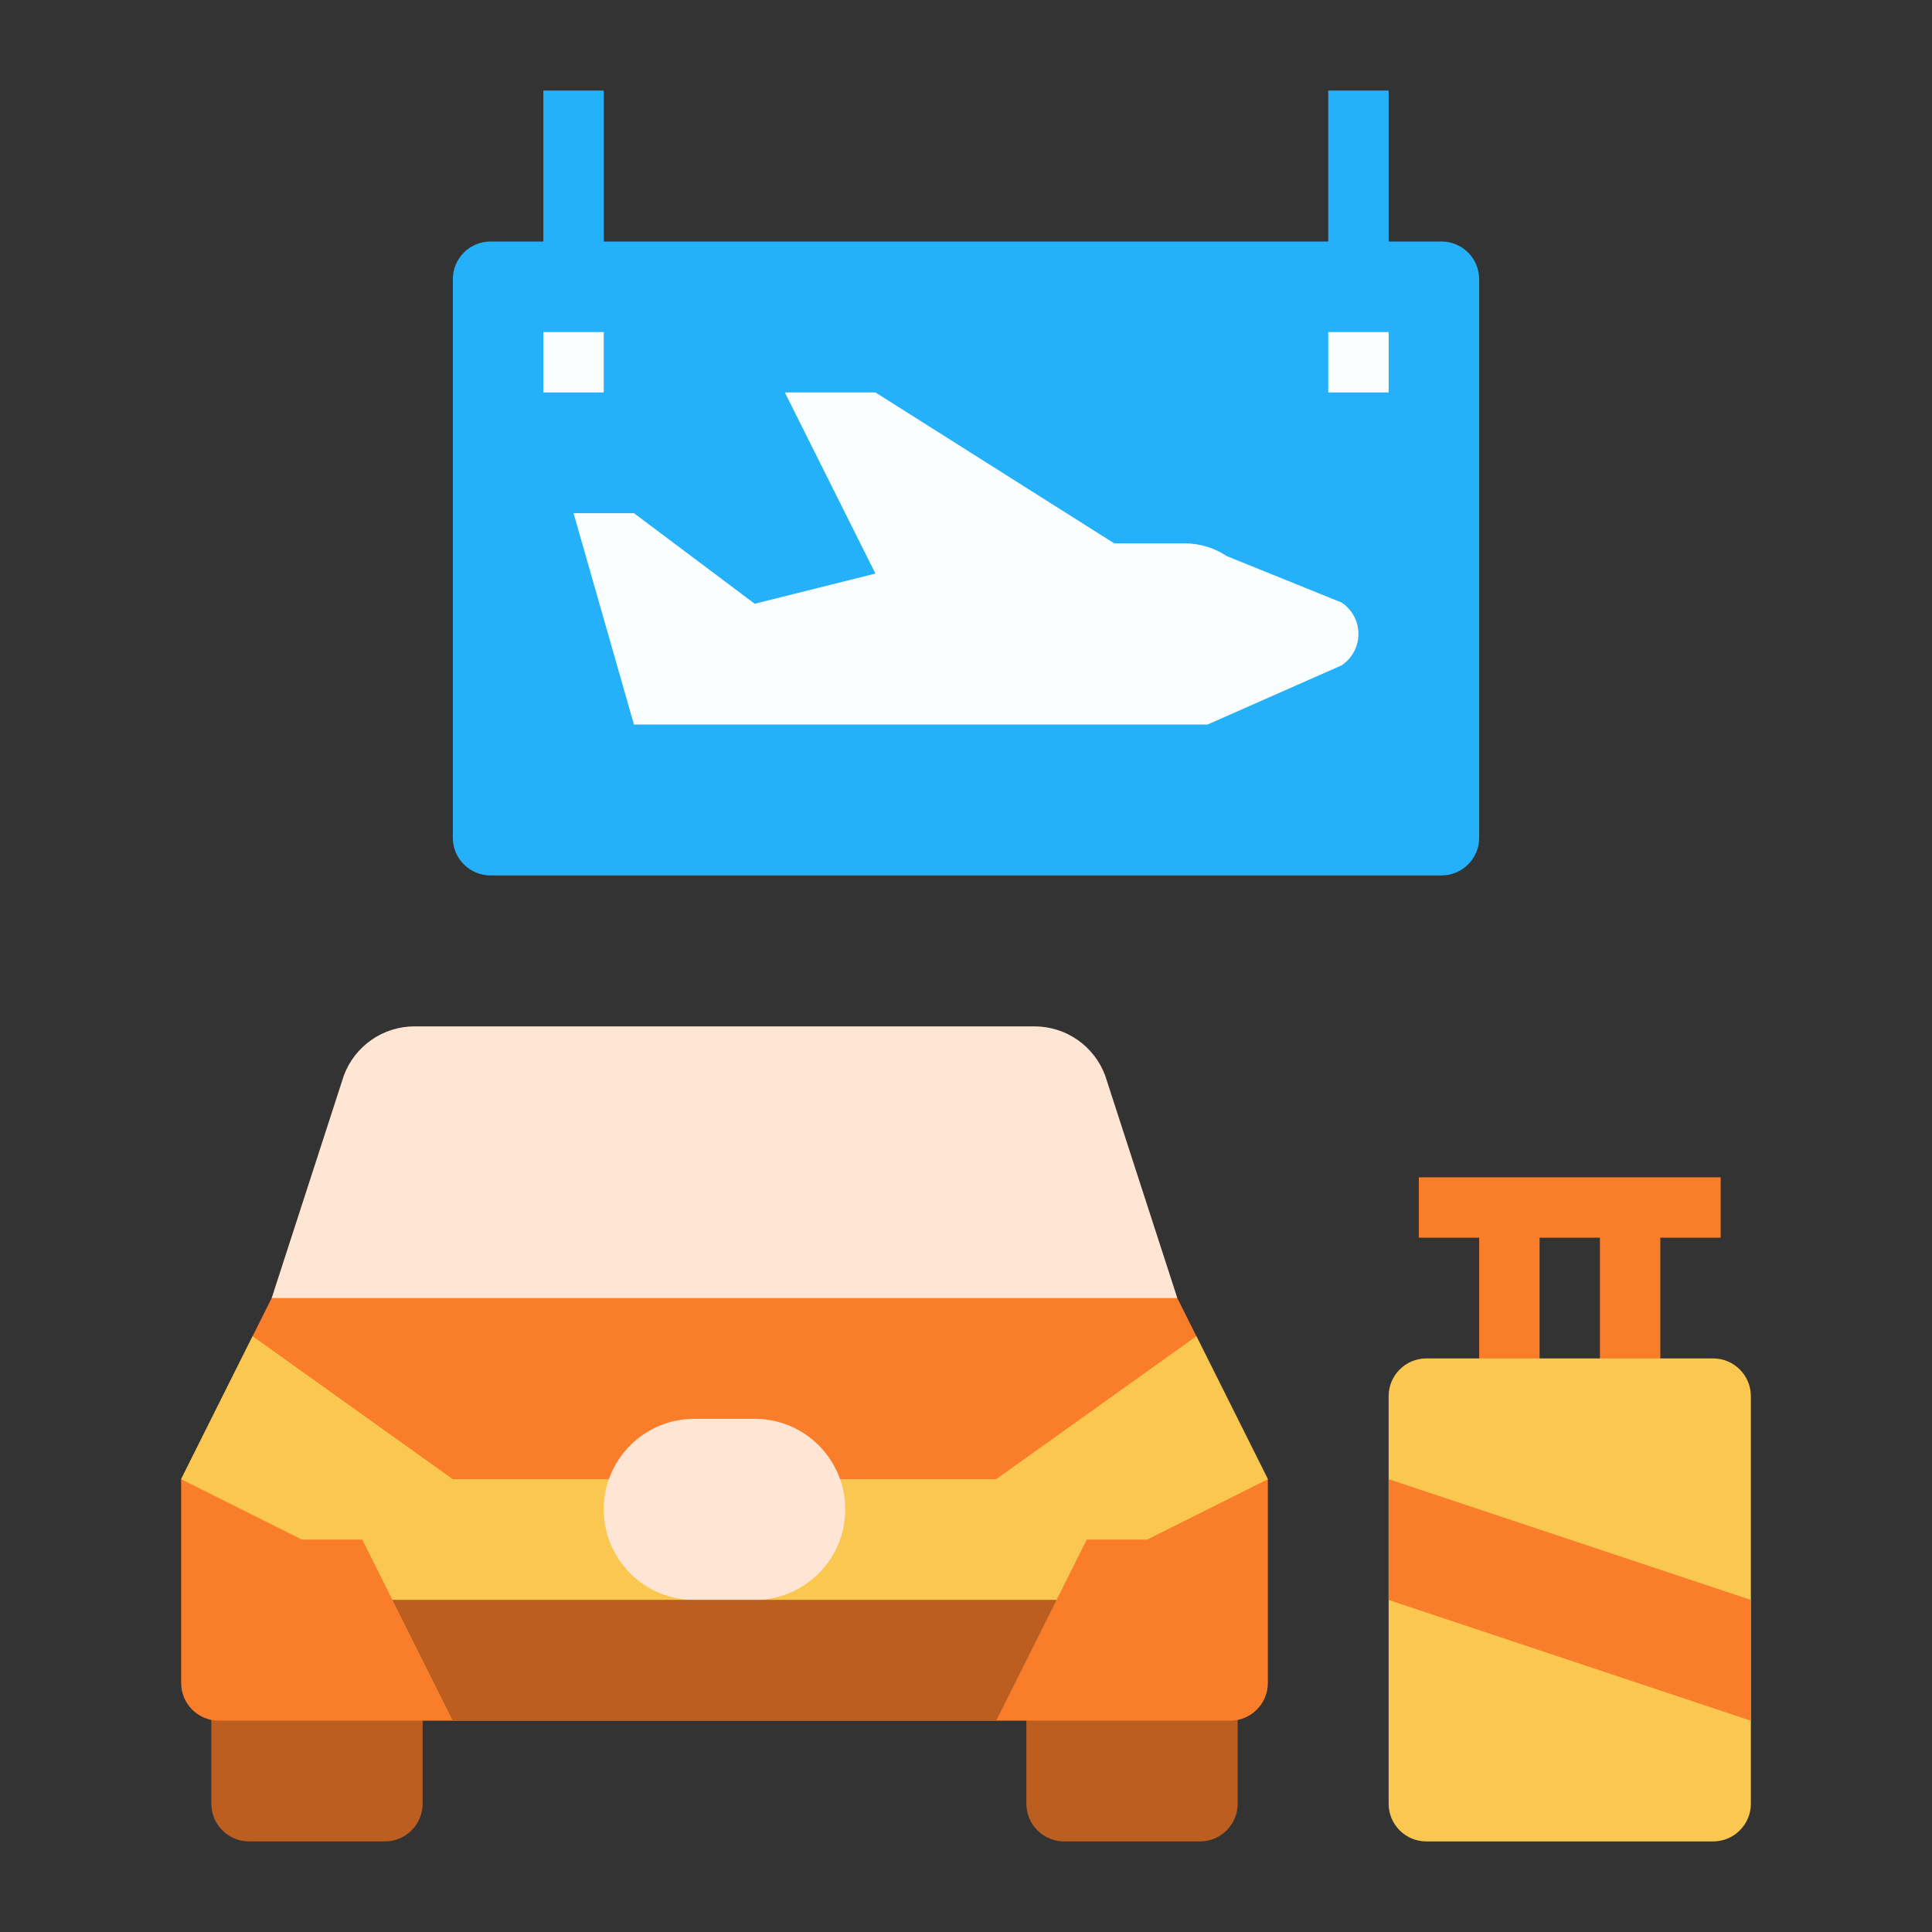 <svg width="90" height="90" viewBox="0 0 90 90" fill="none" xmlns="http://www.w3.org/2000/svg">
<rect x="0" y="0" width="90" height="90" fill="#333333" stroke="none"/>
<path d="M9.844 78.75V84.023C9.844 84.49 10.029 84.937 10.359 85.266C10.688 85.596 11.135 85.781 11.602 85.781H17.93C18.396 85.781 18.843 85.596 19.173 85.266C19.502 84.937 19.688 84.49 19.688 84.023V78.75H9.844Z" fill="#BB5E1F"/>
<path d="M47.812 84.023C47.812 84.49 47.998 84.937 48.327 85.266C48.657 85.596 49.104 85.781 49.57 85.781H55.898C56.129 85.781 56.358 85.736 56.571 85.647C56.784 85.559 56.978 85.43 57.141 85.266C57.305 85.103 57.434 84.909 57.522 84.696C57.611 84.483 57.656 84.254 57.656 84.023V78.75H47.812V84.023Z" fill="#BB5E1F"/>
<path d="M12.656 60.469L8.438 68.906V78.398C8.438 78.865 8.623 79.312 8.952 79.641C9.282 79.971 9.729 80.156 10.195 80.156H57.305C57.771 80.156 58.218 79.971 58.548 79.641C58.877 79.312 59.062 78.865 59.062 78.398V68.906L54.844 60.469L53.438 59.062H14.062L12.656 60.469Z" fill="#FA7D29"/>
<path d="M51.48 50.094C51.229 49.424 50.779 48.846 50.191 48.438C49.603 48.031 48.904 47.812 48.189 47.812H19.311C18.596 47.812 17.897 48.031 17.309 48.438C16.721 48.846 16.271 49.424 16.02 50.094L12.656 60.469H54.844L51.48 50.094Z" fill="#FEE5D4"/>
<path d="M55.732 62.245L46.406 68.906H21.094L11.768 62.245L8.438 68.906L14.062 71.719H16.875L18.281 74.531H49.219L50.625 71.719H53.438L59.062 68.906L55.732 62.245Z" fill="#FAC850"/>
<path d="M35.156 66.094H32.344C30.014 66.094 28.125 67.983 28.125 70.312C28.125 72.642 30.014 74.531 32.344 74.531H35.156C37.486 74.531 39.375 72.642 39.375 70.312C39.375 67.983 37.486 66.094 35.156 66.094Z" fill="#FEE5D4"/>
<path d="M18.281 74.531L21.094 80.156H46.406L49.219 74.531H18.281Z" fill="#BB5E1F"/>
<path d="M80.156 54.844H66.094V57.656H68.906V64.688H71.719V57.656H74.531V64.688H77.344V57.656H80.156V54.844Z" fill="#FA7D29"/>
<path d="M79.805 63.281H66.445C65.475 63.281 64.688 64.068 64.688 65.039V84.023C64.688 84.994 65.475 85.781 66.445 85.781H79.805C80.775 85.781 81.562 84.994 81.562 84.023V65.039C81.562 64.068 80.775 63.281 79.805 63.281Z" fill="#FAC850"/>
<path d="M81.562 80.156L64.688 74.531V68.906L81.562 74.531V80.156Z" fill="#FA7D29"/>
<path d="M67.148 11.25H64.688V4.219H61.875V11.25H28.125V4.219H25.312V11.25H22.852C22.385 11.25 21.938 11.435 21.609 11.765C21.279 12.095 21.094 12.542 21.094 13.008V39.023C21.094 39.49 21.279 39.937 21.609 40.266C21.938 40.596 22.385 40.781 22.852 40.781H67.148C67.615 40.781 68.062 40.596 68.391 40.266C68.721 39.937 68.906 39.49 68.906 39.023V13.008C68.906 12.542 68.721 12.095 68.391 11.765C68.062 11.435 67.615 11.25 67.148 11.25Z" fill="#25B1FA"/>
<path d="M56.255 33.75L62.498 30.994C62.739 30.833 62.937 30.616 63.073 30.361C63.21 30.105 63.281 29.821 63.281 29.531C63.281 29.242 63.21 28.957 63.073 28.702C62.937 28.447 62.739 28.229 62.498 28.069L57.141 25.903C56.563 25.518 55.885 25.312 55.19 25.312H51.905L40.781 18.281H36.562L40.781 26.719L35.156 28.125L29.531 23.906H26.719L29.531 33.75H56.255Z" fill="#FAFEFF"/>
<path d="M25.312 15.469H28.125V18.281H25.312V15.469Z" fill="#FAFEFF"/>
<path d="M61.875 15.469H64.688V18.281H61.875V15.469Z" fill="#FAFEFF"/>
</svg>
